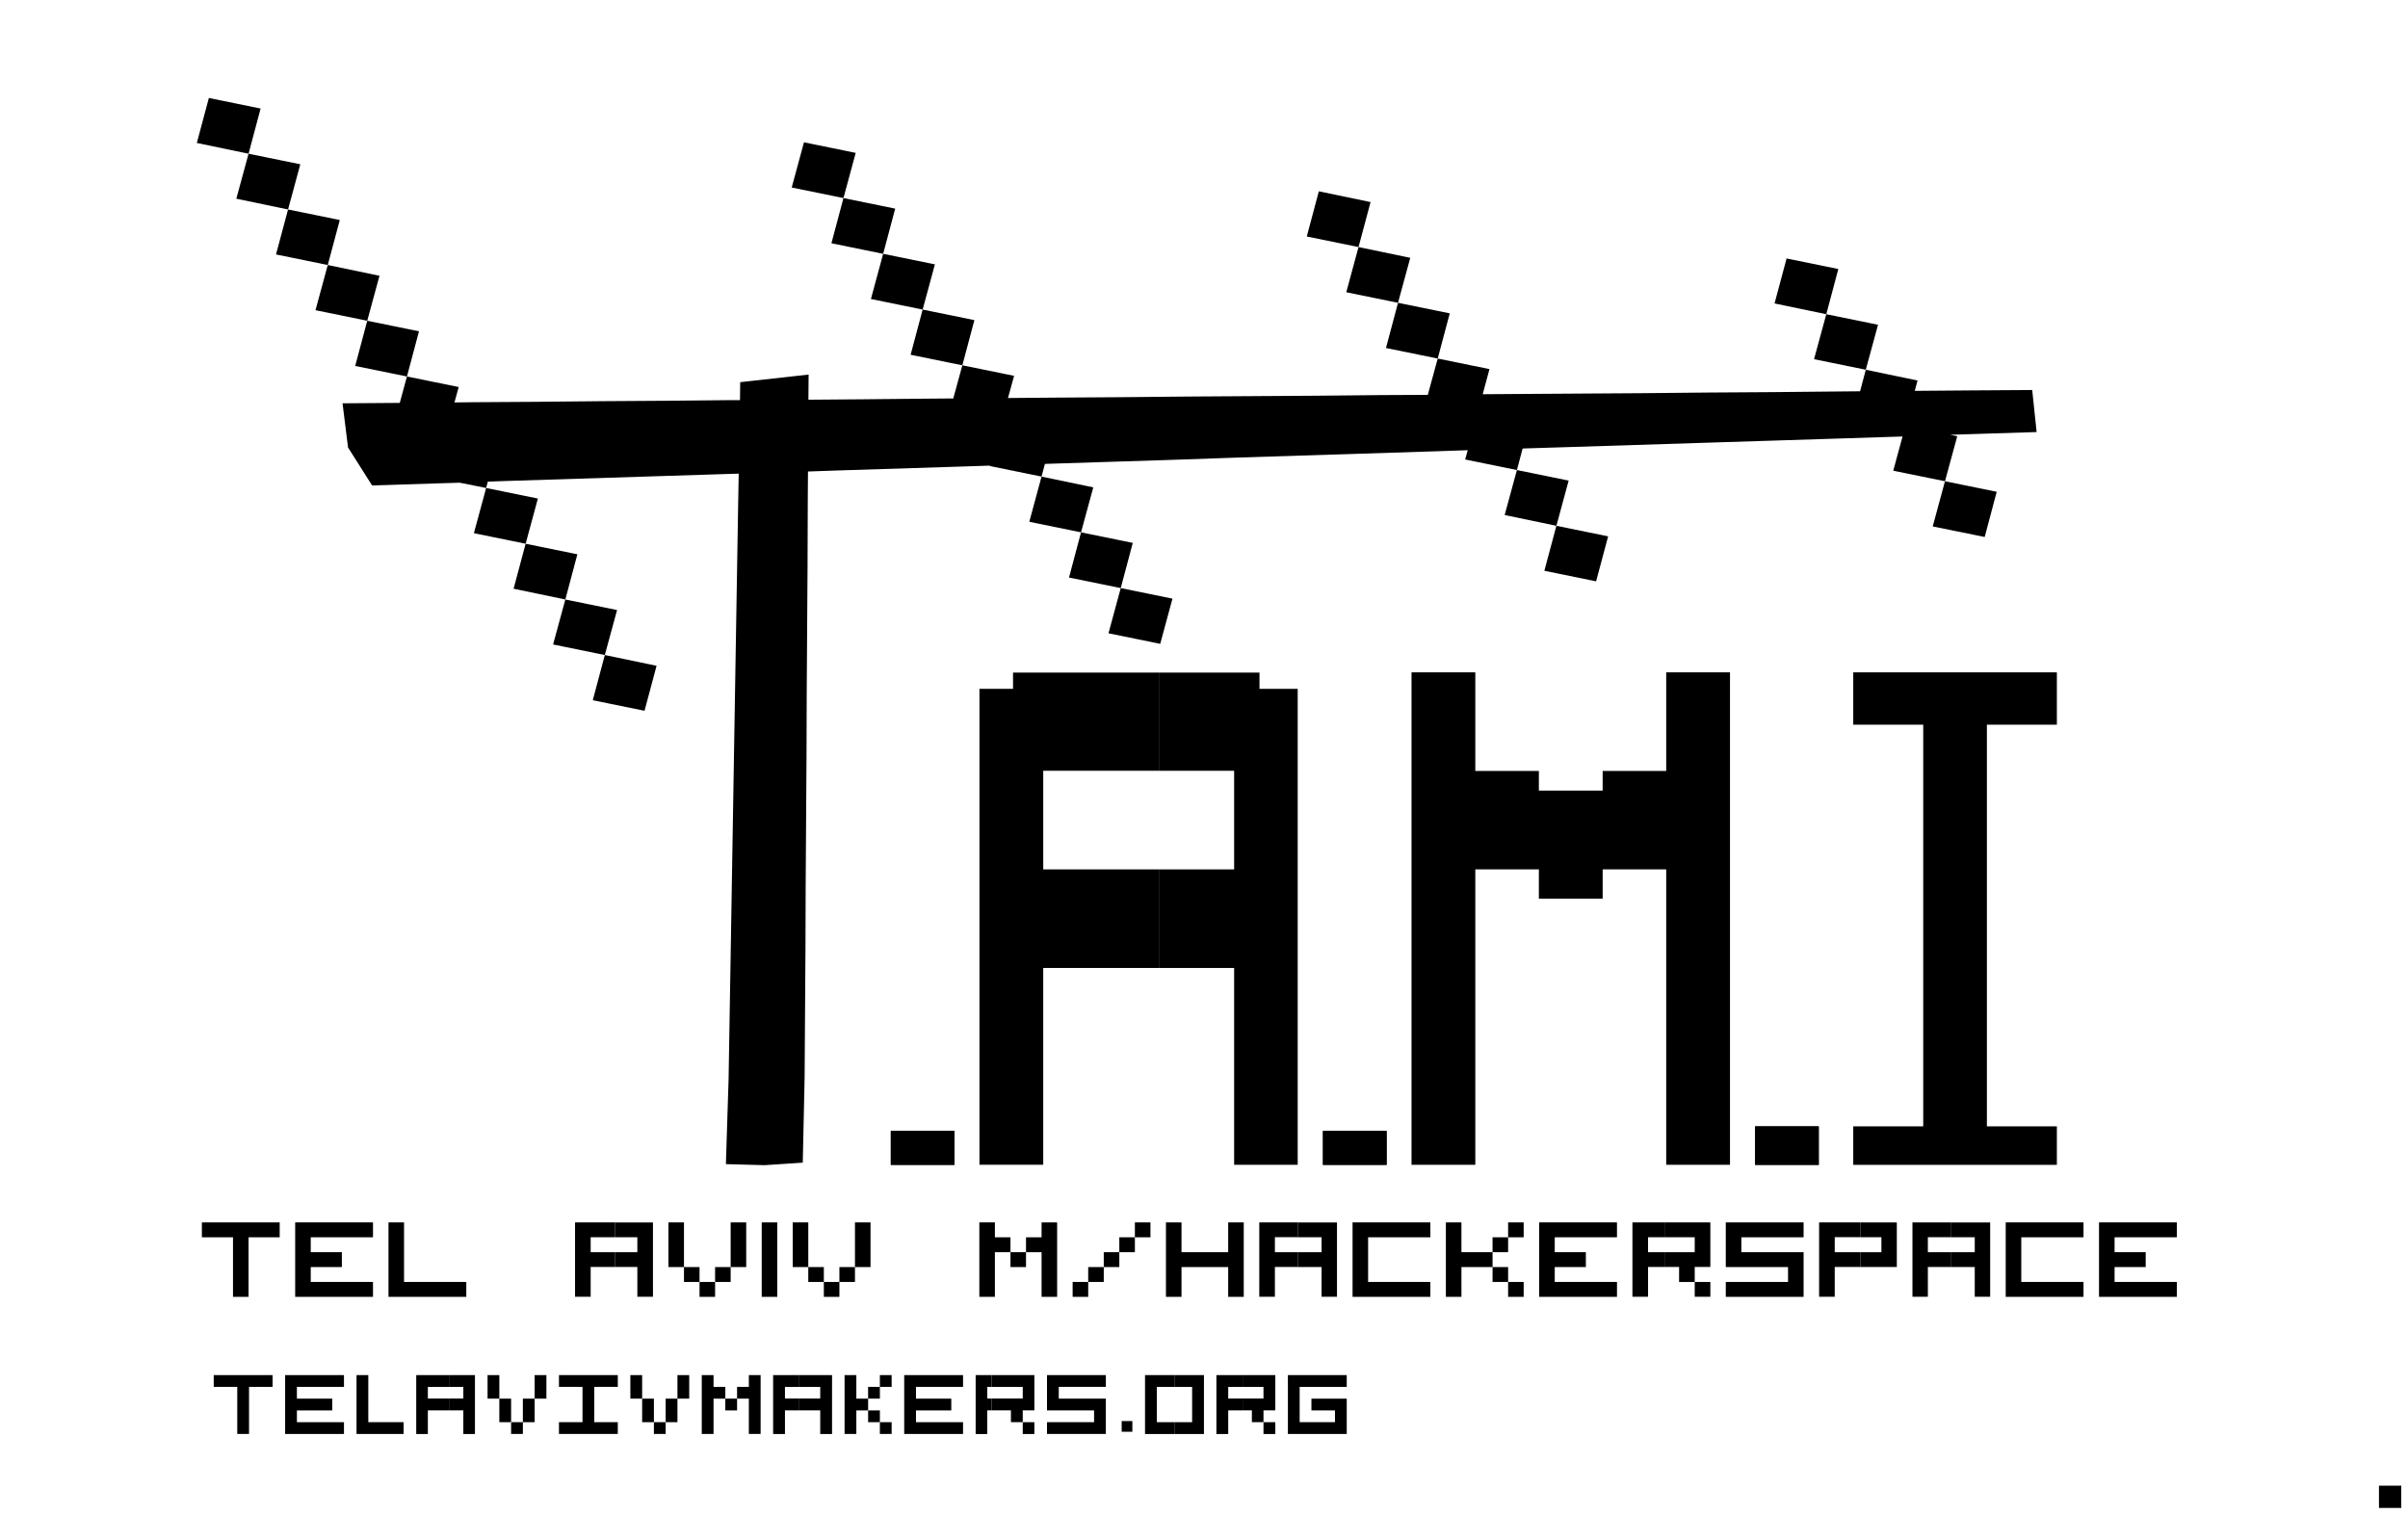 <?xml version="1.0" encoding="UTF-8" standalone="no"?>
<!-- Created with Inkscape (http://www.inkscape.org/) -->

<svg
   xmlns:dc="http://purl.org/dc/elements/1.1/"
   xmlns:cc="http://creativecommons.org/ns#"
   xmlns:rdf="http://www.w3.org/1999/02/22-rdf-syntax-ns#"
   xmlns:svg="http://www.w3.org/2000/svg"
   xmlns="http://www.w3.org/2000/svg"
   xmlns:sodipodi="http://sodipodi.sourceforge.net/DTD/sodipodi-0.dtd"
   xmlns:inkscape="http://www.inkscape.org/namespaces/inkscape"
   sodipodi:docname="tami_logo_cut_via_svg2poly_tips.svg"
   inkscape:version="0.48.4 r9939"
   version="1.1"
   id="svg2"
   height="224.159"
   width="356.331">
  <sodipodi:namedview
     id="base"
     pagecolor="#ffffff"
     bordercolor="#666666"
     borderopacity="1.0"
     inkscape:pageopacity="0.0"
     inkscape:pageshadow="2"
     inkscape:zoom="4.1086874"
     inkscape:cx="178.16534"
     inkscape:cy="112.07959"
     inkscape:document-units="mm"
     inkscape:current-layer="layer1"
     showgrid="false"
     fit-margin-top="1"
     fit-margin-left="1"
     fit-margin-right="1"
     fit-margin-bottom="1"
     inkscape:window-width="1920"
     inkscape:window-height="1138"
     inkscape:window-x="-8"
     inkscape:window-y="-8"
     inkscape:window-maximized="1" />
  <defs
     id="defs4">
    <filter
       color-interpolation-filters="sRGB"
       x="0"
       y="0"
       width="1"
       height="1"
       inkscape:label="Invert"
       inkscape:menu="Color"
       inkscape:menu-tooltip="Invert colors"
       id="filter3557">
      <feColorMatrix
         in="SourceGraphic"
         type="luminanceToAlpha"
         result="result14"
         id="feColorMatrix3559" />
      <feComposite
         operator="out"
         result="fbSourceGraphic"
         in="SourceGraphic"
         in2="result14"
         id="feComposite3561" />
      <feBlend
         result="fbSourceGraphic"
         mode="normal"
         in2="fbSourceGraphic"
         id="feBlend3563" />
      <feColorMatrix
         id="feColorMatrix3937"
         values="0 0 0 -1 0 0 0 0 -1 0 0 0 0 -1 0 0 0 0 1 0"
         in="fbSourceGraphic"
         result="fbSourceGraphicAlpha" />
      <feColorMatrix
         in="fbSourceGraphic"
         result="fbSourceGraphic"
         values="1"
         type="saturate"
         id="feColorMatrix3939" />
      <feColorMatrix
         result="fbSourceGraphic"
         values="-1 0 0 0 1 0 -1 0 0 1 0 0 -1 0 1 0 0 0 1 0 "
         in="fbSourceGraphic"
         id="feColorMatrix3941" />
      <feColorMatrix
         id="feColorMatrix3943"
         values="0 0 0 -1 0 0 0 0 -1 0 0 0 0 -1 0 0 0 0 1 0"
         in="fbSourceGraphic"
         result="fbSourceGraphicAlpha" />
      <feColorMatrix
         in="fbSourceGraphic"
         result="fbSourceGraphic"
         values="1"
         type="saturate"
         id="feColorMatrix3945" />
      <feColorMatrix
         result="fbSourceGraphic"
         values="-1 0 0 0 1 0 -1 0 0 1 0 0 -1 0 1 0 0 0 1 0 "
         in="fbSourceGraphic"
         id="feColorMatrix3947" />
      <feColorMatrix
         id="feColorMatrix3949"
         values="0 0 0 -1 0 0 0 0 -1 0 0 0 0 -1 0 0 0 0 1 0"
         in="fbSourceGraphic"
         result="fbSourceGraphicAlpha" />
      <feColorMatrix
         in="fbSourceGraphic"
         result="fbSourceGraphic"
         values="1"
         type="saturate"
         id="feColorMatrix3951" />
      <feColorMatrix
         values="-1 0 0 0 1 0 -1 0 0 1 0 0 -1 0 1 0 0 0 1 0 "
         in="fbSourceGraphic"
         id="feColorMatrix3953" />
    </filter>
  </defs>
  <g
     inkscape:label="Layer 1"
     inkscape:groupmode="layer"
     id="layer1"
     transform="translate(-502.208,224.425)">
    <path
       style="font-size:31.839px;font-style:normal;font-variant:normal;font-weight:normal;font-stretch:normal;line-height:125%;letter-spacing:0px;word-spacing:0px;fill:#000000;fill-opacity:1;stroke:none;font-family:Visitor TT1 BRK;-inkscape-font-specification:Visitor TT1 BRK"
       d="m 532.081,-41.319 4.606,0 0,8.813 2.302,0 0,-8.813 4.606,0 0,-2.204 -5.757,0 -5.757,0 0,2.204"
       id="path5049" />
    <path
       style="font-size:31.839px;font-style:normal;font-variant:normal;font-weight:normal;font-stretch:normal;line-height:125%;letter-spacing:0px;word-spacing:0px;fill:#000000;fill-opacity:1;stroke:none;font-family:Visitor TT1 BRK;-inkscape-font-specification:Visitor TT1 BRK"
       d="m 545.888,-32.506 5.757,0 5.757,0 0,-2.204 -9.211,0 0,-2.204 4.605,0 0,-2.203 -4.605,0 0,-2.204 9.211,0 0,-2.204 -5.757,0 -5.757,0 0,5.508 0,5.508"
       id="path5051" />
    <path
       style="font-size:31.839px;font-style:normal;font-variant:normal;font-weight:normal;font-stretch:normal;line-height:125%;letter-spacing:0px;word-spacing:0px;fill:#000000;fill-opacity:1;stroke:none;font-family:Visitor TT1 BRK;-inkscape-font-specification:Visitor TT1 BRK"
       d="m 559.696,-32.506 5.757,0 5.757,0 0,-2.204 -9.211,0 0,-8.813 -2.303,0 0,5.508 0,5.508"
       id="path5053" />
    <path
       style="font-size:31.839px;font-style:normal;font-variant:normal;font-weight:normal;font-stretch:normal;line-height:125%;letter-spacing:0px;word-spacing:0px;fill:#000000;fill-opacity:1;stroke:none;font-family:Visitor TT1 BRK;-inkscape-font-specification:Visitor TT1 BRK"
       d="m 593.24,-36.925 3.281,0 0,4.406 2.312,0 0,-5.5 0,-5.5 -5.594,0 0,2.188 3.281,0 0,2.219 -3.281,0 0,2.188 z"
       id="path7462" />
    <path
       style="font-size:31.839px;font-style:normal;font-variant:normal;font-weight:normal;font-stretch:normal;line-height:125%;letter-spacing:0px;word-spacing:0px;fill:#000000;fill-opacity:1;stroke:none;font-family:Visitor TT1 BRK;-inkscape-font-specification:Visitor TT1 BRK"
       d="m 593.24,-36.925 0,-2.188 -3.625,0 0,-2.219 3.625,0 0,-2.188 -0.188,0 -5.75,0 0,5.5 0,5.5 2.312,0 0,-4.406 3.625,0 z"
       id="path5055" />
    <path
       style="font-size:31.839px;font-style:normal;font-variant:normal;font-weight:normal;font-stretch:normal;line-height:125%;letter-spacing:0px;word-spacing:0px;fill:#000000;fill-opacity:1;stroke:none;font-family:Visitor TT1 BRK;-inkscape-font-specification:Visitor TT1 BRK"
       d="m 603.421,-34.709 2.303,0 0,2.204 2.302,0 0,-2.204 -2.302,0 0,-2.204 -2.303,0 0,-6.61 -2.303,0 0,6.61 2.303,0 0,2.204"
       id="path7538" />
    <path
       style="font-size:31.839px;font-style:normal;font-variant:normal;font-weight:normal;font-stretch:normal;line-height:125%;letter-spacing:0px;word-spacing:0px;fill:#000000;fill-opacity:1;stroke:none;font-family:Visitor TT1 BRK;-inkscape-font-specification:Visitor TT1 BRK"
       d="m 610.329,-36.913 2.303,0 0,-6.61 -2.303,0 0,6.61"
       id="path7536" />
    <path
       style="font-size:31.839px;font-style:normal;font-variant:normal;font-weight:normal;font-stretch:normal;line-height:125%;letter-spacing:0px;word-spacing:0px;fill:#000000;fill-opacity:1;stroke:none;font-family:Visitor TT1 BRK;-inkscape-font-specification:Visitor TT1 BRK"
       d="m 608.026,-34.709 2.303,0 0,-2.204 -2.303,0 0,2.204"
       id="path5057" />
    <path
       style="font-size:31.839px;font-style:normal;font-variant:normal;font-weight:normal;font-stretch:normal;line-height:125%;letter-spacing:0px;word-spacing:0px;fill:#000000;fill-opacity:1;stroke:none;font-family:Visitor TT1 BRK;-inkscape-font-specification:Visitor TT1 BRK"
       d="m 614.925,-32.506 2.303,0 0,-5.508 0,-5.508 -2.303,0 0,5.508 0,5.508"
       id="path5059" />
    <path
       style="font-size:31.839px;font-style:normal;font-variant:normal;font-weight:normal;font-stretch:normal;line-height:125%;letter-spacing:0px;word-spacing:0px;fill:#000000;fill-opacity:1;stroke:none;font-family:Visitor TT1 BRK;-inkscape-font-specification:Visitor TT1 BRK"
       d="m 621.816,-34.709 2.303,0 0,2.204 2.302,0 0,-2.204 -2.302,0 0,-2.204 -2.303,0 0,-6.61 -2.303,0 0,6.61 2.303,0 0,2.204"
       id="path7546" />
    <path
       style="font-size:31.839px;font-style:normal;font-variant:normal;font-weight:normal;font-stretch:normal;line-height:125%;letter-spacing:0px;word-spacing:0px;fill:#000000;fill-opacity:1;stroke:none;font-family:Visitor TT1 BRK;-inkscape-font-specification:Visitor TT1 BRK"
       d="m 628.724,-36.913 2.303,0 0,-6.61 -2.303,0 0,6.61"
       id="path7544" />
    <path
       style="font-size:31.839px;font-style:normal;font-variant:normal;font-weight:normal;font-stretch:normal;line-height:125%;letter-spacing:0px;word-spacing:0px;fill:#000000;fill-opacity:1;stroke:none;font-family:Visitor TT1 BRK;-inkscape-font-specification:Visitor TT1 BRK"
       d="m 626.421,-34.709 2.303,0 0,-2.204 -2.303,0 0,2.204"
       id="path5061" />
    <path
       style="font-size:31.839px;font-style:normal;font-variant:normal;font-weight:normal;font-stretch:normal;line-height:125%;letter-spacing:0px;word-spacing:0px;fill:#000000;fill-opacity:1;stroke:none;font-family:Visitor TT1 BRK;-inkscape-font-specification:Visitor TT1 BRK"
       d="m 649.431,-39.116 2.303,0 0,2.203 2.302,0 0,-2.203 -2.302,0 0,-2.204 -2.303,0 0,-2.204 -2.303,0 0,5.508 0,5.508 2.303,0 0,-6.61"
       id="path7550" />
    <path
       style="font-size:31.839px;font-style:normal;font-variant:normal;font-weight:normal;font-stretch:normal;line-height:125%;letter-spacing:0px;word-spacing:0px;fill:#000000;fill-opacity:1;stroke:none;font-family:Visitor TT1 BRK;-inkscape-font-specification:Visitor TT1 BRK"
       d="m 656.338,-32.506 2.303,0 0,-5.508 0,-5.508 -2.303,0 0,2.204 -2.303,0 0,2.204 2.303,0 0,6.61"
       id="path5063" />
    <path
       style="font-size:31.839px;font-style:normal;font-variant:normal;font-weight:normal;font-stretch:normal;line-height:125%;letter-spacing:0px;word-spacing:0px;fill:#000000;fill-opacity:1;stroke:none;font-family:Visitor TT1 BRK;-inkscape-font-specification:Visitor TT1 BRK"
       d="m 660.935,-32.506 2.303,0 0,-2.204 -2.303,0 0,2.204"
       id="path7560" />
    <path
       style="font-size:31.839px;font-style:normal;font-variant:normal;font-weight:normal;font-stretch:normal;line-height:125%;letter-spacing:0px;word-spacing:0px;fill:#000000;fill-opacity:1;stroke:none;font-family:Visitor TT1 BRK;-inkscape-font-specification:Visitor TT1 BRK"
       d="m 663.238,-34.709 2.303,0 0,-2.204 -2.303,0 0,2.204"
       id="path7558" />
    <path
       style="font-size:31.839px;font-style:normal;font-variant:normal;font-weight:normal;font-stretch:normal;line-height:125%;letter-spacing:0px;word-spacing:0px;fill:#000000;fill-opacity:1;stroke:none;font-family:Visitor TT1 BRK;-inkscape-font-specification:Visitor TT1 BRK"
       d="m 665.541,-36.913 2.302,0 0,-2.203 -2.302,0 0,2.203"
       id="path7556" />
    <path
       style="font-size:31.839px;font-style:normal;font-variant:normal;font-weight:normal;font-stretch:normal;line-height:125%;letter-spacing:0px;word-spacing:0px;fill:#000000;fill-opacity:1;stroke:none;font-family:Visitor TT1 BRK;-inkscape-font-specification:Visitor TT1 BRK"
       d="m 667.843,-39.116 2.303,0 0,-2.204 -2.303,0 0,2.204"
       id="path7554" />
    <path
       style="font-size:31.839px;font-style:normal;font-variant:normal;font-weight:normal;font-stretch:normal;line-height:125%;letter-spacing:0px;word-spacing:0px;fill:#000000;fill-opacity:1;stroke:none;font-family:Visitor TT1 BRK;-inkscape-font-specification:Visitor TT1 BRK"
       d="m 670.146,-41.319 2.303,0 0,-2.204 -2.303,0 0,2.204"
       id="path5065" />
    <path
       style="font-size:31.839px;font-style:normal;font-variant:normal;font-weight:normal;font-stretch:normal;line-height:125%;letter-spacing:0px;word-spacing:0px;fill:#000000;fill-opacity:1;stroke:none;font-family:Visitor TT1 BRK;-inkscape-font-specification:Visitor TT1 BRK"
       d="m 683.953,-32.506 2.303,0 0,-5.508 0,-5.508 -2.303,0 0,4.407 -6.908,0 0,-4.407 -2.303,0 0,5.508 0,5.508 2.303,0 0,-4.407 6.908,0 0,4.407"
       id="path5067" />
    <path
       style="font-size:31.839px;font-style:normal;font-variant:normal;font-weight:normal;font-stretch:normal;line-height:125%;letter-spacing:0px;word-spacing:0px;fill:#000000;fill-opacity:1;stroke:none;font-family:Visitor TT1 BRK;-inkscape-font-specification:Visitor TT1 BRK"
       d="m 694.24,-43.519 -5.688,0 0,5.5 0,5.5 2.312,0 0,-4.406 3.375,0 0,-2.188 -3.375,0 0,-2.219 3.375,0 0,-2.188 z"
       id="path7502" />
    <path
       style="font-size:31.839px;font-style:normal;font-variant:normal;font-weight:normal;font-stretch:normal;line-height:125%;letter-spacing:0px;word-spacing:0px;fill:#000000;fill-opacity:1;stroke:none;font-family:Visitor TT1 BRK;-inkscape-font-specification:Visitor TT1 BRK"
       d="m 694.24,-43.519 0,2.188 3.531,0 0,2.219 -3.531,0 0,2.188 3.531,0 0,4.406 2.281,0 0,-5.5 0,-5.5 -5.75,0 -0.062,0 z"
       id="path5069" />
    <path
       style="font-size:31.839px;font-style:normal;font-variant:normal;font-weight:normal;font-stretch:normal;line-height:125%;letter-spacing:0px;word-spacing:0px;fill:#000000;fill-opacity:1;stroke:none;font-family:Visitor TT1 BRK;-inkscape-font-specification:Visitor TT1 BRK"
       d="m 702.357,-32.506 5.757,0 5.757,0 0,-2.204 -9.211,0 0,-6.61 9.211,0 0,-2.204 -5.757,0 -5.757,0 0,5.508 0,5.508"
       id="path5071" />
    <path
       style="font-size:31.839px;font-style:normal;font-variant:normal;font-weight:normal;font-stretch:normal;line-height:125%;letter-spacing:0px;word-spacing:0px;fill:#000000;fill-opacity:1;stroke:none;font-family:Visitor TT1 BRK;-inkscape-font-specification:Visitor TT1 BRK"
       d="m 723.073,-34.709 2.303,0 0,2.204 2.303,0 0,-2.204 -2.303,0 0,-2.204 -2.303,0 0,-2.203 -4.605,0 0,-4.407 -2.303,0 0,5.508 0,5.508 2.303,0 0,-4.407 4.605,0 0,2.204"
       id="path7574" />
    <path
       style="font-size:31.839px;font-style:normal;font-variant:normal;font-weight:normal;font-stretch:normal;line-height:125%;letter-spacing:0px;word-spacing:0px;fill:#000000;fill-opacity:1;stroke:none;font-family:Visitor TT1 BRK;-inkscape-font-specification:Visitor TT1 BRK"
       d="m 725.375,-39.116 0,-2.204 -2.303,0 0,2.204 2.303,0"
       id="path7572" />
    <path
       style="font-size:31.839px;font-style:normal;font-variant:normal;font-weight:normal;font-stretch:normal;line-height:125%;letter-spacing:0px;word-spacing:0px;fill:#000000;fill-opacity:1;stroke:none;font-family:Visitor TT1 BRK;-inkscape-font-specification:Visitor TT1 BRK"
       d="m 725.375,-41.319 2.303,0 0,-2.204 -2.303,0 0,2.204"
       id="path5073" />
    <path
       style="font-size:31.839px;font-style:normal;font-variant:normal;font-weight:normal;font-stretch:normal;line-height:125%;letter-spacing:0px;word-spacing:0px;fill:#000000;fill-opacity:1;stroke:none;font-family:Visitor TT1 BRK;-inkscape-font-specification:Visitor TT1 BRK"
       d="m 729.972,-32.506 5.757,0 5.757,0 0,-2.204 -9.211,0 0,-2.204 4.605,0 0,-2.203 -4.605,0 0,-2.204 9.211,0 0,-2.204 -5.757,0 -5.757,0 0,5.508 0,5.508"
       id="path5075" />
    <path
       style="font-size:31.839px;font-style:normal;font-variant:normal;font-weight:normal;font-stretch:normal;line-height:125%;letter-spacing:0px;word-spacing:0px;fill:#000000;fill-opacity:1;stroke:none;font-family:Visitor TT1 BRK;-inkscape-font-specification:Visitor TT1 BRK"
       d="m 752.99,-34.707 0,2.188 2.312,0 0,-2.188 -2.312,0 z"
       id="path7507" />
    <path
       style="font-size:31.839px;font-style:normal;font-variant:normal;font-weight:normal;font-stretch:normal;line-height:125%;letter-spacing:0px;word-spacing:0px;fill:#000000;fill-opacity:1;stroke:none;font-family:Visitor TT1 BRK;-inkscape-font-specification:Visitor TT1 BRK"
       d="m 748.521,-36.925 2.156,0 0,2.219 2.312,0 0,-2.219 2.312,0 0,-6.594 -5.781,0 -1,0 0,2.188 4.469,0 0,2.219 -4.469,0 0,2.188 z"
       id="path7505" />
    <path
       style="font-size:31.839px;font-style:normal;font-variant:normal;font-weight:normal;font-stretch:normal;line-height:125%;letter-spacing:0px;word-spacing:0px;fill:#000000;fill-opacity:1;stroke:none;font-family:Visitor TT1 BRK;-inkscape-font-specification:Visitor TT1 BRK"
       d="m 748.521,-36.925 0,-2.188 -2.438,0 0,-2.219 2.438,0 0,-2.188 -4.75,0 0,5.5 0,5.5 2.312,0 0,-4.406 2.438,0 z"
       id="path5077" />
    <path
       style="font-size:31.839px;font-style:normal;font-variant:normal;font-weight:normal;font-stretch:normal;line-height:125%;letter-spacing:0px;word-spacing:0px;fill:#000000;fill-opacity:1;stroke:none;font-family:Visitor TT1 BRK;-inkscape-font-specification:Visitor TT1 BRK"
       d="m 757.587,-36.913 9.211,0 0,2.204 -9.211,0 0,2.204 5.757,0 5.757,0 0,-6.61 -9.211,0 0,-2.204 9.211,0 0,-2.204 -5.757,0 -5.757,0 0,6.61"
       id="path5079" />
    <path
       style="font-size:31.839px;font-style:normal;font-variant:normal;font-weight:normal;font-stretch:normal;line-height:125%;letter-spacing:0px;word-spacing:0px;fill:#000000;fill-opacity:1;stroke:none;font-family:Visitor TT1 BRK;-inkscape-font-specification:Visitor TT1 BRK"
       d="m 777.49,-43.519 -0.344,0 -5.75,0 0,5.5 0,5.5 2.312,0 0,-4.406 3.781,0 0,-2.188 -3.781,0 0,-2.219 3.781,0 0,-2.188 z"
       id="path7510" />
    <path
       style="font-size:31.839px;font-style:normal;font-variant:normal;font-weight:normal;font-stretch:normal;line-height:125%;letter-spacing:0px;word-spacing:0px;fill:#000000;fill-opacity:1;stroke:none;font-family:Visitor TT1 BRK;-inkscape-font-specification:Visitor TT1 BRK"
       d="m 777.49,-43.519 0,2.188 3.125,0 0,2.219 -3.125,0 0,2.188 5.406,0 0,-6.594 -5.406,0 z"
       id="path5081" />
    <path
       style="font-size:31.839px;font-style:normal;font-variant:normal;font-weight:normal;font-stretch:normal;line-height:125%;letter-spacing:0px;word-spacing:0px;fill:#000000;fill-opacity:1;stroke:none;font-family:Visitor TT1 BRK;-inkscape-font-specification:Visitor TT1 BRK"
       d="m 790.865,-43.519 -5.656,0 0,5.5 0,5.5 2.281,0 0,-4.406 3.375,0 0,-2.188 -3.375,0 0,-2.219 3.375,0 0,-2.188 z"
       id="path7513" />
    <path
       style="font-size:31.839px;font-style:normal;font-variant:normal;font-weight:normal;font-stretch:normal;line-height:125%;letter-spacing:0px;word-spacing:0px;fill:#000000;fill-opacity:1;stroke:none;font-family:Visitor TT1 BRK;-inkscape-font-specification:Visitor TT1 BRK"
       d="m 790.865,-43.519 0,2.188 3.562,0 0,2.219 -3.562,0 0,2.188 3.562,0 0,4.406 2.281,0 0,-5.5 0,-5.5 -5.75,0 -0.094,0 z"
       id="path5083" />
    <path
       style="font-size:31.839px;font-style:normal;font-variant:normal;font-weight:normal;font-stretch:normal;line-height:125%;letter-spacing:0px;word-spacing:0px;fill:#000000;fill-opacity:1;stroke:none;font-family:Visitor TT1 BRK;-inkscape-font-specification:Visitor TT1 BRK"
       d="m 799.009,-32.506 5.757,0 5.757,0 0,-2.204 -9.211,0 0,-6.61 9.211,0 0,-2.204 -5.757,0 -5.757,0 0,5.508 0,5.508"
       id="path5085" />
    <path
       style="font-size:31.839px;font-style:normal;font-variant:normal;font-weight:normal;font-stretch:normal;line-height:125%;letter-spacing:0px;word-spacing:0px;fill:#000000;fill-opacity:1;stroke:none;font-family:Visitor TT1 BRK;-inkscape-font-specification:Visitor TT1 BRK"
       d="m 812.816,-32.506 5.757,0 5.757,0 0,-2.204 -9.211,0 0,-2.204 4.605,0 0,-2.203 -4.605,0 0,-2.204 9.211,0 0,-2.204 -5.757,0 -5.757,0 0,5.508 0,5.508"
       id="path5087" />
    <path
       style="fill:#000000;fill-opacity:1;stroke:none"
       d="m 533.115,-209.925 -1.781,6.656 7.656,1.594 1.781,-6.688 z"
       id="path7646" />
    <path
       style="fill:#000000;fill-opacity:1;stroke:none"
       d="m 538.99,-201.675 -1.812,6.656 7.656,1.594 1.812,-6.688 z"
       id="path7644" />
    <path
       style="fill:#000000;fill-opacity:1;stroke:none"
       d="m 544.833,-193.425 -1.781,6.656 7.656,1.562 1.781,-6.656 z"
       id="path7642" />
    <path
       style="fill:#000000;fill-opacity:1;stroke:none"
       d="m 550.708,-185.207 -1.812,6.688 7.656,1.562 1.812,-6.656 z"
       id="path7640" />
    <path
       style="fill:#000000;fill-opacity:1;stroke:none"
       d="m 556.552,-176.957 -1.781,6.688 7.656,1.562 1.781,-6.688 z"
       id="path7638" />
    <path
       style="fill:#000000;fill-opacity:1;stroke:none"
       d="m 562.427,-168.707 -1.062,3.906 -8.469,0.062 0.812,6.531 3.562,5.625 9.844,-0.312 3.125,-0.094 3.906,0.781 0.25,-0.938 2.594,-0.094 9.844,-0.312 9.844,-0.312 9.844,-0.312 5,-0.156 -0.094,5.219 -0.156,9.375 -0.156,9.375 -0.156,9.375 -0.156,9.375 -0.156,9.375 -0.156,9.375 -0.156,9.375 -0.156,9.375 -0.156,9.375 -0.4,12.592 5.719,0.156 5.656,-0.375 0.275,-12.654 0.062,-9.469 0.062,-9.438 0.031,-9.469 0.062,-9.438 0.062,-9.438 0.031,-9.469 0.062,-9.438 0.062,-9.469 0.031,-9.438 0.031,-4.562 4.469,-0.156 9.844,-0.312 9.844,-0.312 2.75,-0.094 0,0.062 7.656,1.562 0.5,-1.875 8.812,-0.281 9.844,-0.312 9.875,-0.344 9.844,-0.312 9.844,-0.312 9.844,-0.312 4.5,-0.156 -0.375,1.375 7.656,1.562 0.844,-3.188 7.094,-0.219 9.844,-0.312 9.844,-0.312 9.875,-0.312 9.844,-0.312 9.719,-0.312 -1.375,5.062 7.656,1.562 1.812,-6.656 -1.031,-0.219 2.906,-0.094 9.875,-0.312 -0.656,-6.219 -9.625,0.062 -7.75,0.062 0.406,-1.531 -7.656,-1.594 -0.844,3.188 -3.406,0.031 -9.594,0.094 -9.625,0.062 -9.625,0.094 -9.625,0.062 -9.594,0.062 -4.375,0.031 1,-3.719 -7.656,-1.562 -1.469,5.375 -6.75,0.031 -9.594,0.094 -9.625,0.062 -9.625,0.062 -9.625,0.094 -9.594,0.062 -7.312,0.062 0.906,-3.281 -7.656,-1.562 -1.344,4.906 -3.844,0.031 -9.625,0.094 -7.969,0.062 0.031,-3.719 -5.062,0.562 -5.062,0.562 -0.031,2.656 -1.125,0 -9.625,0.094 -9.594,0.062 -9.625,0.094 -9.625,0.062 -2.656,0.031 0.625,-2.281 z"
       id="path7636" />
    <path
       style="fill:#000000;fill-opacity:1;stroke:none"
       d="m 644.615,-170.363 1.781,-6.688 -7.656,-1.562 -1.781,6.688 z"
       id="path7634" />
    <path
       style="fill:#000000;fill-opacity:1;stroke:none"
       d="m 638.74,-178.613 1.812,-6.688 -7.656,-1.562 -1.812,6.688 z"
       id="path7632" />
    <path
       style="fill:#000000;fill-opacity:1;stroke:none"
       d="m 632.896,-186.863 1.781,-6.688 -7.656,-1.562 -1.781,6.688 z"
       id="path7630" />
    <path
       style="fill:#000000;fill-opacity:1;stroke:none"
       d="m 627.021,-195.113 1.812,-6.688 -7.656,-1.562 -1.812,6.688 z"
       id="path7628" />
    <path
       style="fill:#000000;fill-opacity:1;stroke:none"
       d="m 714.958,-171.363 1.781,-6.688 -7.656,-1.562 -1.781,6.688 z"
       id="path7626" />
    <path
       style="fill:#000000;fill-opacity:1;stroke:none"
       d="m 709.083,-179.613 1.812,-6.656 -7.656,-1.594 -1.812,6.688 z"
       id="path7624" />
    <path
       style="fill:#000000;fill-opacity:1;stroke:none"
       d="m 703.24,-187.863 1.781,-6.656 -7.656,-1.594 -1.781,6.688 z"
       id="path7622" />
    <path
       style="fill:#000000;fill-opacity:1;stroke:none"
       d="m 778.302,-169.707 1.812,-6.656 -7.656,-1.562 -1.812,6.656 z"
       id="path7620" />
    <path
       style="fill:#000000;fill-opacity:1;stroke:none"
       d="m 772.458,-177.925 1.781,-6.688 -7.656,-1.562 -1.781,6.656 z"
       id="path7618" />
    <path
       style="fill:#000000;fill-opacity:1;stroke:none"
       d="m 790.021,-153.207 -1.812,6.688 7.688,1.562 1.781,-6.688 z"
       id="path7616" />
    <path
       style="fill:#000000;fill-opacity:1;stroke:none"
       d="m 726.677,-154.863 -1.812,6.656 7.656,1.594 1.812,-6.688 z"
       id="path7614" />
    <path
       style="fill:#000000;fill-opacity:1;stroke:none"
       d="m 732.521,-146.613 -1.781,6.656 7.656,1.562 1.781,-6.656 z"
       id="path7612" />
    <path
       style="fill:#000000;fill-opacity:1;stroke:none"
       d="m 656.333,-153.894 -1.812,6.688 7.656,1.562 1.812,-6.656 z"
       id="path7610" />
    <path
       style="fill:#000000;fill-opacity:1;stroke:none"
       d="m 662.177,-145.644 -1.781,6.688 7.656,1.562 1.781,-6.688 z"
       id="path7608" />
    <path
       style="fill:#000000;fill-opacity:1;stroke:none"
       d="m 668.052,-137.394 -1.812,6.688 7.656,1.562 1.812,-6.688 z"
       id="path7606" />
    <path
       style="fill:#000000;fill-opacity:1;stroke:none"
       d="m 574.146,-152.207 -1.812,6.688 7.656,1.562 1.812,-6.688 z"
       id="path7604" />
    <path
       style="fill:#000000;fill-opacity:1;stroke:none"
       d="m 579.99,-143.957 -1.781,6.656 7.656,1.594 1.781,-6.688 z"
       id="path7602" />
    <path
       style="fill:#000000;fill-opacity:1;stroke:none"
       d="m 585.865,-135.707 -1.812,6.656 7.656,1.562 1.812,-6.656 z"
       id="path7600" />
    <path
       style="fill:#000000;fill-opacity:1;stroke:none"
       d="m 591.708,-127.488 -1.781,6.688 7.656,1.562 1.781,-6.656 z"
       id="path3765" />
    <path
       style="font-size:7px;font-style:normal;font-variant:normal;font-weight:normal;font-stretch:normal;line-height:125%;letter-spacing:0px;word-spacing:0px;fill:#000000;fill-opacity:1;stroke:none;font-family:Visitor TT1 BRK;-inkscape-font-specification:Visitor TT1 BRK"
       d="m 634.028,-52.039 9.423,0 0,-5.014 -9.423,0 0,5.014"
       id="path3769" />
    <path
       style="font-size:7px;font-style:normal;font-variant:normal;font-weight:normal;font-stretch:normal;line-height:125%;letter-spacing:0px;word-spacing:0px;fill:#000000;fill-opacity:1;stroke:none;font-family:Visitor TT1 BRK;-inkscape-font-specification:Visitor TT1 BRK"
       d="m 673.802,-81.175 1.625,0 9.406,0 0,9.719 0,9.688 0,9.719 9.406,0 0,-8.812 0,-8.781 0,-8.812 0,-8.812 0,-8.781 0,-8.812 0,-8.812 0,-8.812 -5.656,0 0,-2.406 -9.125,0 -5.656,0 0,14.531 1.625,0 9.406,0 0,7.312 0,7.281 -9.406,0 -1.625,0 0,14.594 z"
       id="path7518" />
    <path
       style="font-size:7px;font-style:normal;font-variant:normal;font-weight:normal;font-stretch:normal;line-height:125%;letter-spacing:0px;word-spacing:0px;fill:#000000;fill-opacity:1;stroke:none;font-family:Visitor TT1 BRK;-inkscape-font-specification:Visitor TT1 BRK"
       d="m 673.802,-81.175 0,-14.594 -7.812,0 -9.406,0 0,-7.281 0,-7.312 9.406,0 7.812,0 0,-14.531 -3.438,0 -9.125,0 -9.125,0 0,2.406 -4.969,0 0,8.812 0,8.812 0,8.812 0,8.781 0,8.812 0,8.812 0,8.781 0,8.812 9.438,0 0,-9.719 0,-9.688 0,-9.719 9.406,0 7.812,0 z"
       id="path3771" />
    <path
       style="font-size:7px;font-style:normal;font-variant:normal;font-weight:normal;font-stretch:normal;line-height:125%;letter-spacing:0px;word-spacing:0px;fill:#000000;fill-opacity:1;stroke:none;font-family:Visitor TT1 BRK;-inkscape-font-specification:Visitor TT1 BRK"
       d="m 697.975,-52.039 9.423,0 0,-5.014 -9.423,0 0,5.014"
       id="path3773" />
    <path
       style="font-size:7px;font-style:normal;font-variant:normal;font-weight:normal;font-stretch:normal;line-height:125%;letter-spacing:0px;word-spacing:0px;fill:#000000;fill-opacity:1;stroke:none;font-family:Visitor TT1 BRK;-inkscape-font-specification:Visitor TT1 BRK"
       d="m 711.083,-124.925 0,9.125 0,9.094 0,9.125 0,9.094 0,9.125 0,9.094 0,9.125 0,9.094 9.438,0 0,-8.719 0,-8.75 0,-8.75 0,-8.75 0,-8.75 5.281,0 4.125,0 0,4.344 9.438,0 0,-4.344 3.062,0 6.344,0 0,8.75 0,8.75 0,8.75 0,8.75 0,8.719 9.438,0 0,-9.094 0,-9.125 0,-9.094 0,-9.125 0,-9.094 0,-9.125 0,-9.094 0,-9.125 -9.438,0 0,7.281 0,7.312 -9.406,0 0,2.906 -5.25,0 -4.188,0 0,-2.906 -9.406,0 0,-7.312 0,-7.281 -9.438,0 z"
       id="path5458" />
    <path
       style="font-size:7px;font-style:normal;font-variant:normal;font-weight:normal;font-stretch:normal;line-height:125%;letter-spacing:0px;word-spacing:0px;fill:#000000;fill-opacity:1;stroke:none;font-family:Visitor TT1 BRK;-inkscape-font-specification:Visitor TT1 BRK"
       d="m 761.922,-52.039 9.423,0 0,-5.698 -9.423,0 0,5.698"
       id="path3777" />
    <path
       style="font-size:7px;font-style:normal;font-variant:normal;font-weight:normal;font-stretch:normal;line-height:125%;letter-spacing:0px;word-spacing:0px;fill:#000000;fill-opacity:1;stroke:none;font-family:Visitor TT1 BRK;-inkscape-font-specification:Visitor TT1 BRK"
       d="m 776.448,-117.177 5.178,0 5.178,0 0,9.907 0,9.906 0,9.907 0,9.907 0,9.907 0,9.906 -5.178,0 -5.178,0 0,5.698 7.533,0 7.532,0 7.533,0 7.533,0 0,-5.698 -5.178,0 -5.178,0 0,-9.907 0,-9.906 0,-9.907 0,-9.907 0,-9.907 0,-9.906 5.178,0 5.178,0 0,-7.747 -7.533,0 -7.532,0 -7.533,0 -7.533,0 0,7.747"
       id="path3779" />
    <path
       style="font-size:7px;font-style:normal;font-variant:normal;font-weight:normal;font-stretch:normal;line-height:125%;letter-spacing:0px;word-spacing:0px;fill:#000000;fill-opacity:1;stroke:none;font-family:Visitor TT1 BRK;-inkscape-font-specification:Visitor TT1 BRK"
       d="m 634.028,-52.039 9.423,0 0,-5.014 -9.423,0 0,5.014"
       id="path4893" />
    <path
       style="font-size:7px;font-style:normal;font-variant:normal;font-weight:normal;font-stretch:normal;line-height:125%;letter-spacing:0px;word-spacing:0px;fill:#000000;fill-opacity:1;stroke:none;font-family:Visitor TT1 BRK;-inkscape-font-specification:Visitor TT1 BRK"
       d="m 697.975,-52.039 9.423,0 0,-5.014 -9.423,0 0,5.014"
       id="path4897" />
    <path
       style="font-size:7px;font-style:normal;font-variant:normal;font-weight:normal;font-stretch:normal;line-height:125%;letter-spacing:0px;word-spacing:0px;fill:#000000;fill-opacity:1;stroke:none;font-family:Visitor TT1 BRK;-inkscape-font-specification:Visitor TT1 BRK"
       d="m 761.922,-52.039 9.423,0 0,-5.698 -9.423,0 0,5.698"
       id="path4901" />
    <path
       style="font-size:12px;font-style:normal;font-variant:normal;font-weight:normal;font-stretch:normal;line-height:125%;letter-spacing:0.1px;word-spacing:0px;fill:#000000;fill-opacity:1;stroke:none;font-family:'5x5 Pixel';-inkscape-font-specification:'5x5 Pixel'"
       d="m 537.318,-12.217 0,-6.966 -3.483,0 0,-1.742 8.708,0 0,1.742 -3.483,0 0,6.966 -1.742,0"
       id="path5090" />
    <path
       style="font-size:12px;font-style:normal;font-variant:normal;font-weight:normal;font-stretch:normal;line-height:125%;letter-spacing:0.1px;word-spacing:0px;fill:#000000;fill-opacity:1;stroke:none;font-family:'5x5 Pixel';-inkscape-font-specification:'5x5 Pixel'"
       d="m 544.401,-12.217 0,-8.708 8.708,0 0,1.742 -6.966,0 0,1.742 5.225,0 0,1.742 -5.225,0 0,1.742 6.966,0 0,1.742 -8.708,0"
       id="path5092" />
    <path
       style="font-size:12px;font-style:normal;font-variant:normal;font-weight:normal;font-stretch:normal;line-height:125%;letter-spacing:0.1px;word-spacing:0px;fill:#000000;fill-opacity:1;stroke:none;font-family:'5x5 Pixel';-inkscape-font-specification:'5x5 Pixel'"
       d="m 554.966,-12.217 0,-8.708 1.742,0 0,6.966 5.225,0 0,1.742 -6.966,0"
       id="path5094" />
    <path
       style="font-size:12px;font-style:normal;font-variant:normal;font-weight:normal;font-stretch:normal;line-height:125%;letter-spacing:0.1px;word-spacing:0px;fill:#000000;fill-opacity:1;stroke:none;font-family:'5x5 Pixel';-inkscape-font-specification:'5x5 Pixel'"
       d="m 568.646,-15.707 2.125,0 0,3.5 1.719,0 0,-8.719 -3.844,0 0,1.75 2.125,0 0,1.719 -2.125,0 0,1.75 z"
       id="path7483" />
    <path
       style="font-size:12px;font-style:normal;font-variant:normal;font-weight:normal;font-stretch:normal;line-height:125%;letter-spacing:0.1px;word-spacing:0px;fill:#000000;fill-opacity:1;stroke:none;font-family:'5x5 Pixel';-inkscape-font-specification:'5x5 Pixel'"
       d="m 568.646,-15.707 0,-1.75 -3.125,0 0,-1.719 3.125,0 0,-1.75 -4.844,0 0,8.719 1.719,0 0,-3.5 3.125,0 z"
       id="path5096" />
    <path
       style="font-size:12px;font-style:normal;font-variant:normal;font-weight:normal;font-stretch:normal;line-height:125%;letter-spacing:0.1px;word-spacing:0px;fill:#000000;fill-opacity:1;stroke:none;font-family:'5x5 Pixel';-inkscape-font-specification:'5x5 Pixel'"
       d="m 577.84,-12.217 0,-1.742 1.742,0 0,1.742 -1.742,0"
       id="path7686" />
    <path
       style="font-size:12px;font-style:normal;font-variant:normal;font-weight:normal;font-stretch:normal;line-height:125%;letter-spacing:0.1px;word-spacing:0px;fill:#000000;fill-opacity:1;stroke:none;font-family:'5x5 Pixel';-inkscape-font-specification:'5x5 Pixel'"
       d="m 576.098,-13.958 0,-3.483 1.742,0 0,3.483 -1.742,0"
       id="path7684" />
    <path
       style="font-size:12px;font-style:normal;font-variant:normal;font-weight:normal;font-stretch:normal;line-height:125%;letter-spacing:0.1px;word-spacing:0px;fill:#000000;fill-opacity:1;stroke:none;font-family:'5x5 Pixel';-inkscape-font-specification:'5x5 Pixel'"
       d="m 579.581,-13.958 0,-3.483 1.742,0 0,3.483 -1.742,0"
       id="path7682" />
    <path
       style="font-size:12px;font-style:normal;font-variant:normal;font-weight:normal;font-stretch:normal;line-height:125%;letter-spacing:0.1px;word-spacing:0px;fill:#000000;fill-opacity:1;stroke:none;font-family:'5x5 Pixel';-inkscape-font-specification:'5x5 Pixel'"
       d="m 574.357,-17.442 0,-3.483 1.742,0 0,3.483 -1.742,0"
       id="path7680" />
    <path
       style="font-size:12px;font-style:normal;font-variant:normal;font-weight:normal;font-stretch:normal;line-height:125%;letter-spacing:0.1px;word-spacing:0px;fill:#000000;fill-opacity:1;stroke:none;font-family:'5x5 Pixel';-inkscape-font-specification:'5x5 Pixel'"
       d="m 581.323,-17.442 0,-3.483 1.742,0 0,3.483 -1.742,0"
       id="path5098" />
    <path
       style="font-size:12px;font-style:normal;font-variant:normal;font-weight:normal;font-stretch:normal;line-height:125%;letter-spacing:0.1px;word-spacing:0px;fill:#000000;fill-opacity:1;stroke:none;font-family:'5x5 Pixel';-inkscape-font-specification:'5x5 Pixel'"
       d="m 584.922,-12.217 0,-1.742 3.483,0 0,-5.225 -3.483,0 0,-1.742 8.708,0 0,1.742 -3.483,0 0,5.225 3.483,0 0,1.742 -8.708,0"
       id="path5100" />
    <path
       style="font-size:12px;font-style:normal;font-variant:normal;font-weight:normal;font-stretch:normal;line-height:125%;letter-spacing:0.1px;word-spacing:0px;fill:#000000;fill-opacity:1;stroke:none;font-family:'5x5 Pixel';-inkscape-font-specification:'5x5 Pixel'"
       d="m 598.971,-12.217 0,-1.742 1.742,0 0,1.742 -1.742,0"
       id="path7698" />
    <path
       style="font-size:12px;font-style:normal;font-variant:normal;font-weight:normal;font-stretch:normal;line-height:125%;letter-spacing:0.1px;word-spacing:0px;fill:#000000;fill-opacity:1;stroke:none;font-family:'5x5 Pixel';-inkscape-font-specification:'5x5 Pixel'"
       d="m 597.23,-13.958 0,-3.483 1.742,0 0,3.483 -1.742,0"
       id="path7696" />
    <path
       style="font-size:12px;font-style:normal;font-variant:normal;font-weight:normal;font-stretch:normal;line-height:125%;letter-spacing:0.1px;word-spacing:0px;fill:#000000;fill-opacity:1;stroke:none;font-family:'5x5 Pixel';-inkscape-font-specification:'5x5 Pixel'"
       d="m 600.713,-13.958 0,-3.483 1.742,0 0,3.483 -1.742,0"
       id="path7694" />
    <path
       style="font-size:12px;font-style:normal;font-variant:normal;font-weight:normal;font-stretch:normal;line-height:125%;letter-spacing:0.1px;word-spacing:0px;fill:#000000;fill-opacity:1;stroke:none;font-family:'5x5 Pixel';-inkscape-font-specification:'5x5 Pixel'"
       d="m 595.488,-17.442 0,-3.483 1.742,0 0,3.483 -1.742,0"
       id="path7692" />
    <path
       style="font-size:12px;font-style:normal;font-variant:normal;font-weight:normal;font-stretch:normal;line-height:125%;letter-spacing:0.1px;word-spacing:0px;fill:#000000;fill-opacity:1;stroke:none;font-family:'5x5 Pixel';-inkscape-font-specification:'5x5 Pixel'"
       d="m 602.455,-17.442 0,-3.483 1.742,0 0,3.483 -1.742,0"
       id="path5102" />
    <path
       style="font-size:12px;font-style:normal;font-variant:normal;font-weight:normal;font-stretch:normal;line-height:125%;letter-spacing:0.1px;word-spacing:0px;fill:#000000;fill-opacity:1;stroke:none;font-family:'5x5 Pixel';-inkscape-font-specification:'5x5 Pixel'"
       d="m 609.537,-15.7 0,-1.742 1.742,0 0,1.742 -1.742,0"
       id="path7704" />
    <path
       style="font-size:12px;font-style:normal;font-variant:normal;font-weight:normal;font-stretch:normal;line-height:125%;letter-spacing:0.1px;word-spacing:0px;fill:#000000;fill-opacity:1;stroke:none;font-family:'5x5 Pixel';-inkscape-font-specification:'5x5 Pixel'"
       d="m 606.054,-12.217 0,-8.708 1.742,0 0,1.742 1.742,0 0,1.742 -1.742,0 0,5.225 -1.742,0"
       id="path7702" />
    <path
       style="font-size:12px;font-style:normal;font-variant:normal;font-weight:normal;font-stretch:normal;line-height:125%;letter-spacing:0.1px;word-spacing:0px;fill:#000000;fill-opacity:1;stroke:none;font-family:'5x5 Pixel';-inkscape-font-specification:'5x5 Pixel'"
       d="m 613.02,-12.217 0,-5.225 -1.742,0 0,-1.742 1.742,0 0,-1.742 1.742,0 0,8.708 -1.742,0"
       id="path5104" />
    <path
       style="font-size:12px;font-style:normal;font-variant:normal;font-weight:normal;font-stretch:normal;line-height:125%;letter-spacing:0.1px;word-spacing:0px;fill:#000000;fill-opacity:1;stroke:none;font-family:'5x5 Pixel';-inkscape-font-specification:'5x5 Pixel'"
       d="m 620.49,-15.707 3.094,0 0,3.5 1.75,0 0,-8.719 -4.844,0 0,1.75 3.094,0 0,1.719 -3.094,0 0,1.75 z"
       id="path7486" />
    <path
       style="font-size:12px;font-style:normal;font-variant:normal;font-weight:normal;font-stretch:normal;line-height:125%;letter-spacing:0.1px;word-spacing:0px;fill:#000000;fill-opacity:1;stroke:none;font-family:'5x5 Pixel';-inkscape-font-specification:'5x5 Pixel'"
       d="m 620.49,-15.707 0,-1.75 -2.125,0 0,-1.719 2.125,0 0,-1.75 -3.875,0 0,8.719 1.75,0 0,-3.5 2.125,0 z"
       id="path5106" />
    <path
       style="font-size:12px;font-style:normal;font-variant:normal;font-weight:normal;font-stretch:normal;line-height:125%;letter-spacing:0.1px;word-spacing:0px;fill:#000000;fill-opacity:1;stroke:none;font-family:'5x5 Pixel';-inkscape-font-specification:'5x5 Pixel'"
       d="m 632.41,-12.217 0,-1.742 1.742,0 0,1.742 -1.742,0"
       id="path7718" />
    <path
       style="font-size:12px;font-style:normal;font-variant:normal;font-weight:normal;font-stretch:normal;line-height:125%;letter-spacing:0.1px;word-spacing:0px;fill:#000000;fill-opacity:1;stroke:none;font-family:'5x5 Pixel';-inkscape-font-specification:'5x5 Pixel'"
       d="m 630.669,-13.958 0,-1.742 1.742,0 0,1.742 -1.742,0"
       id="path7716" />
    <path
       style="font-size:12px;font-style:normal;font-variant:normal;font-weight:normal;font-stretch:normal;line-height:125%;letter-spacing:0.1px;word-spacing:0px;fill:#000000;fill-opacity:1;stroke:none;font-family:'5x5 Pixel';-inkscape-font-specification:'5x5 Pixel'"
       d="m 630.669,-17.442 0,-1.742 1.742,0 0,1.742 -1.742,0"
       id="path7714" />
    <path
       style="font-size:12px;font-style:normal;font-variant:normal;font-weight:normal;font-stretch:normal;line-height:125%;letter-spacing:0.1px;word-spacing:0px;fill:#000000;fill-opacity:1;stroke:none;font-family:'5x5 Pixel';-inkscape-font-specification:'5x5 Pixel'"
       d="m 627.186,-12.217 0,-8.708 1.742,0 0,3.483 1.742,0 0,1.742 -1.742,0 0,3.483 -1.742,0"
       id="path7712" />
    <path
       style="font-size:12px;font-style:normal;font-variant:normal;font-weight:normal;font-stretch:normal;line-height:125%;letter-spacing:0.1px;word-spacing:0px;fill:#000000;fill-opacity:1;stroke:none;font-family:'5x5 Pixel';-inkscape-font-specification:'5x5 Pixel'"
       d="m 632.41,-19.183 0,-1.742 1.742,0 0,1.742 -1.742,0"
       id="path5108" />
    <path
       style="font-size:12px;font-style:normal;font-variant:normal;font-weight:normal;font-stretch:normal;line-height:125%;letter-spacing:0.1px;word-spacing:0px;fill:#000000;fill-opacity:1;stroke:none;font-family:'5x5 Pixel';-inkscape-font-specification:'5x5 Pixel'"
       d="m 636.01,-12.217 0,-8.708 8.708,0 0,1.742 -6.966,0 0,1.742 5.225,0 0,1.742 -5.225,0 0,1.742 6.966,0 0,1.742 -8.708,0"
       id="path5110" />
    <path
       style="font-size:12px;font-style:normal;font-variant:normal;font-weight:normal;font-stretch:normal;line-height:125%;letter-spacing:0.1px;word-spacing:0px;fill:#000000;fill-opacity:1;stroke:none;font-family:'5x5 Pixel';-inkscape-font-specification:'5x5 Pixel'"
       d="m 653.552,-13.957 0,1.75 1.719,0 0,-1.75 -1.719,0 z"
       id="path7491" />
    <path
       style="font-size:12px;font-style:normal;font-variant:normal;font-weight:normal;font-stretch:normal;line-height:125%;letter-spacing:0.1px;word-spacing:0px;fill:#000000;fill-opacity:1;stroke:none;font-family:'5x5 Pixel';-inkscape-font-specification:'5x5 Pixel'"
       d="m 648.958,-15.707 2.844,0 0,1.75 1.75,0 0,-1.75 1.719,0 0,-5.219 -6.312,0 0,1.75 4.594,0 0,1.719 -4.594,0 0,1.75 z"
       id="path7489" />
    <path
       style="font-size:12px;font-style:normal;font-variant:normal;font-weight:normal;font-stretch:normal;line-height:125%;letter-spacing:0.1px;word-spacing:0px;fill:#000000;fill-opacity:1;stroke:none;font-family:'5x5 Pixel';-inkscape-font-specification:'5x5 Pixel'"
       d="m 648.958,-15.707 0,-1.75 -0.656,0 0,-1.719 0.656,0 0,-1.75 -2.375,0 0,8.719 1.719,0 0,-3.5 0.656,0 z"
       id="path5112" />
    <path
       style="font-size:12px;font-style:normal;font-variant:normal;font-weight:normal;font-stretch:normal;line-height:125%;letter-spacing:0.1px;word-spacing:0px;fill:#000000;fill-opacity:1;stroke:none;font-family:'5x5 Pixel';-inkscape-font-specification:'5x5 Pixel'"
       d="m 657.141,-12.217 0,-1.742 6.966,0 0,-1.742 -6.966,0 0,-5.225 8.708,0 0,1.742 -6.966,0 0,1.742 6.966,0 0,5.225 -8.708,0"
       id="path5114" />
    <path
       style="font-size:12px;font-style:normal;font-variant:normal;font-weight:normal;font-stretch:normal;line-height:125%;letter-spacing:0.1px;word-spacing:0px;fill:#000000;fill-opacity:1;stroke:none;font-family:'5x5 Pixel';-inkscape-font-specification:'5x5 Pixel'"
       d="m 675.99,-12.207 4.375,0 0,-8.719 -4.375,0 0,1.75 2.625,0 0,5.219 -2.625,0 0,1.75 z"
       id="path7499" />
    <path
       style="font-size:12px;font-style:normal;font-variant:normal;font-weight:normal;font-stretch:normal;line-height:125%;letter-spacing:0.1px;word-spacing:0px;fill:#000000;fill-opacity:1;stroke:none;font-family:'5x5 Pixel';-inkscape-font-specification:'5x5 Pixel'"
       d="m 675.99,-12.207 0,-1.75 -2.594,0 0,-5.219 2.594,0 0,-1.75 -4.344,0 0,8.719 4.344,0 z"
       id="path5116" />
    <path
       style="font-size:12px;font-style:normal;font-variant:normal;font-weight:normal;font-stretch:normal;line-height:125%;letter-spacing:0.1px;word-spacing:0px;fill:#000000;fill-opacity:1;stroke:none;font-family:'5x5 Pixel';-inkscape-font-specification:'5x5 Pixel'"
       d="m 689.177,-13.957 0,1.75 1.75,0 0,-1.75 -1.75,0 z"
       id="path7496" />
    <path
       style="font-size:12px;font-style:normal;font-variant:normal;font-weight:normal;font-stretch:normal;line-height:125%;letter-spacing:0.1px;word-spacing:0px;fill:#000000;fill-opacity:1;stroke:none;font-family:'5x5 Pixel';-inkscape-font-specification:'5x5 Pixel'"
       d="m 686.208,-15.707 1.25,0 0,1.75 1.719,0 0,-1.75 1.75,0 0,-5.219 -4.719,0 0,1.75 2.969,0 0,1.719 -2.969,0 0,1.75 z"
       id="path7494" />
    <path
       style="font-size:12px;font-style:normal;font-variant:normal;font-weight:normal;font-stretch:normal;line-height:125%;letter-spacing:0.1px;word-spacing:0px;fill:#000000;fill-opacity:1;stroke:none;font-family:'5x5 Pixel';-inkscape-font-specification:'5x5 Pixel'"
       d="m 686.208,-15.707 0,-1.75 -2.25,0 0,-1.719 2.25,0 0,-1.75 -4,0 0,8.719 1.75,0 0,-3.5 2.25,0 z"
       id="path5118" />
    <path
       style="font-size:12px;font-style:normal;font-variant:normal;font-weight:normal;font-stretch:normal;line-height:125%;letter-spacing:0.1px;word-spacing:0px;fill:#000000;fill-opacity:1;stroke:none;font-family:'5x5 Pixel';-inkscape-font-specification:'5x5 Pixel'"
       d="m 692.787,-12.217 0,-8.708 8.708,0 0,1.742 -6.966,0 0,5.225 5.225,0 0,-1.742 -3.483,0 0,-1.742 5.225,0 0,5.225 -8.708,0"
       id="path5120" />
    <path
       style="font-size:10.897px;font-style:normal;font-variant:normal;font-weight:normal;font-stretch:normal;line-height:125%;letter-spacing:0px;word-spacing:0px;fill:#000000;fill-opacity:1;stroke:none;font-family:Notalot35;-inkscape-font-specification:Notalot35"
       d="m 668.191,-12.542 0,-1.582 1.582,0 0,1.582 -1.582,0"
       id="path5123" />
    <g
       style="font-size:32.912px;font-style:normal;font-variant:normal;font-weight:normal;font-stretch:normal;line-height:125%;letter-spacing:0px;word-spacing:0px;fill:#000000;fill-opacity:1;stroke:none;font-family:Notalot35;-inkscape-font-specification:Notalot35"
       id="text3933">
      <path
         d="m 854.245,-1.268 0,-3.294 3.294,0 0,3.294 z"
         style=""
         id="path6925" />
    </g>
  </g>
</svg>
